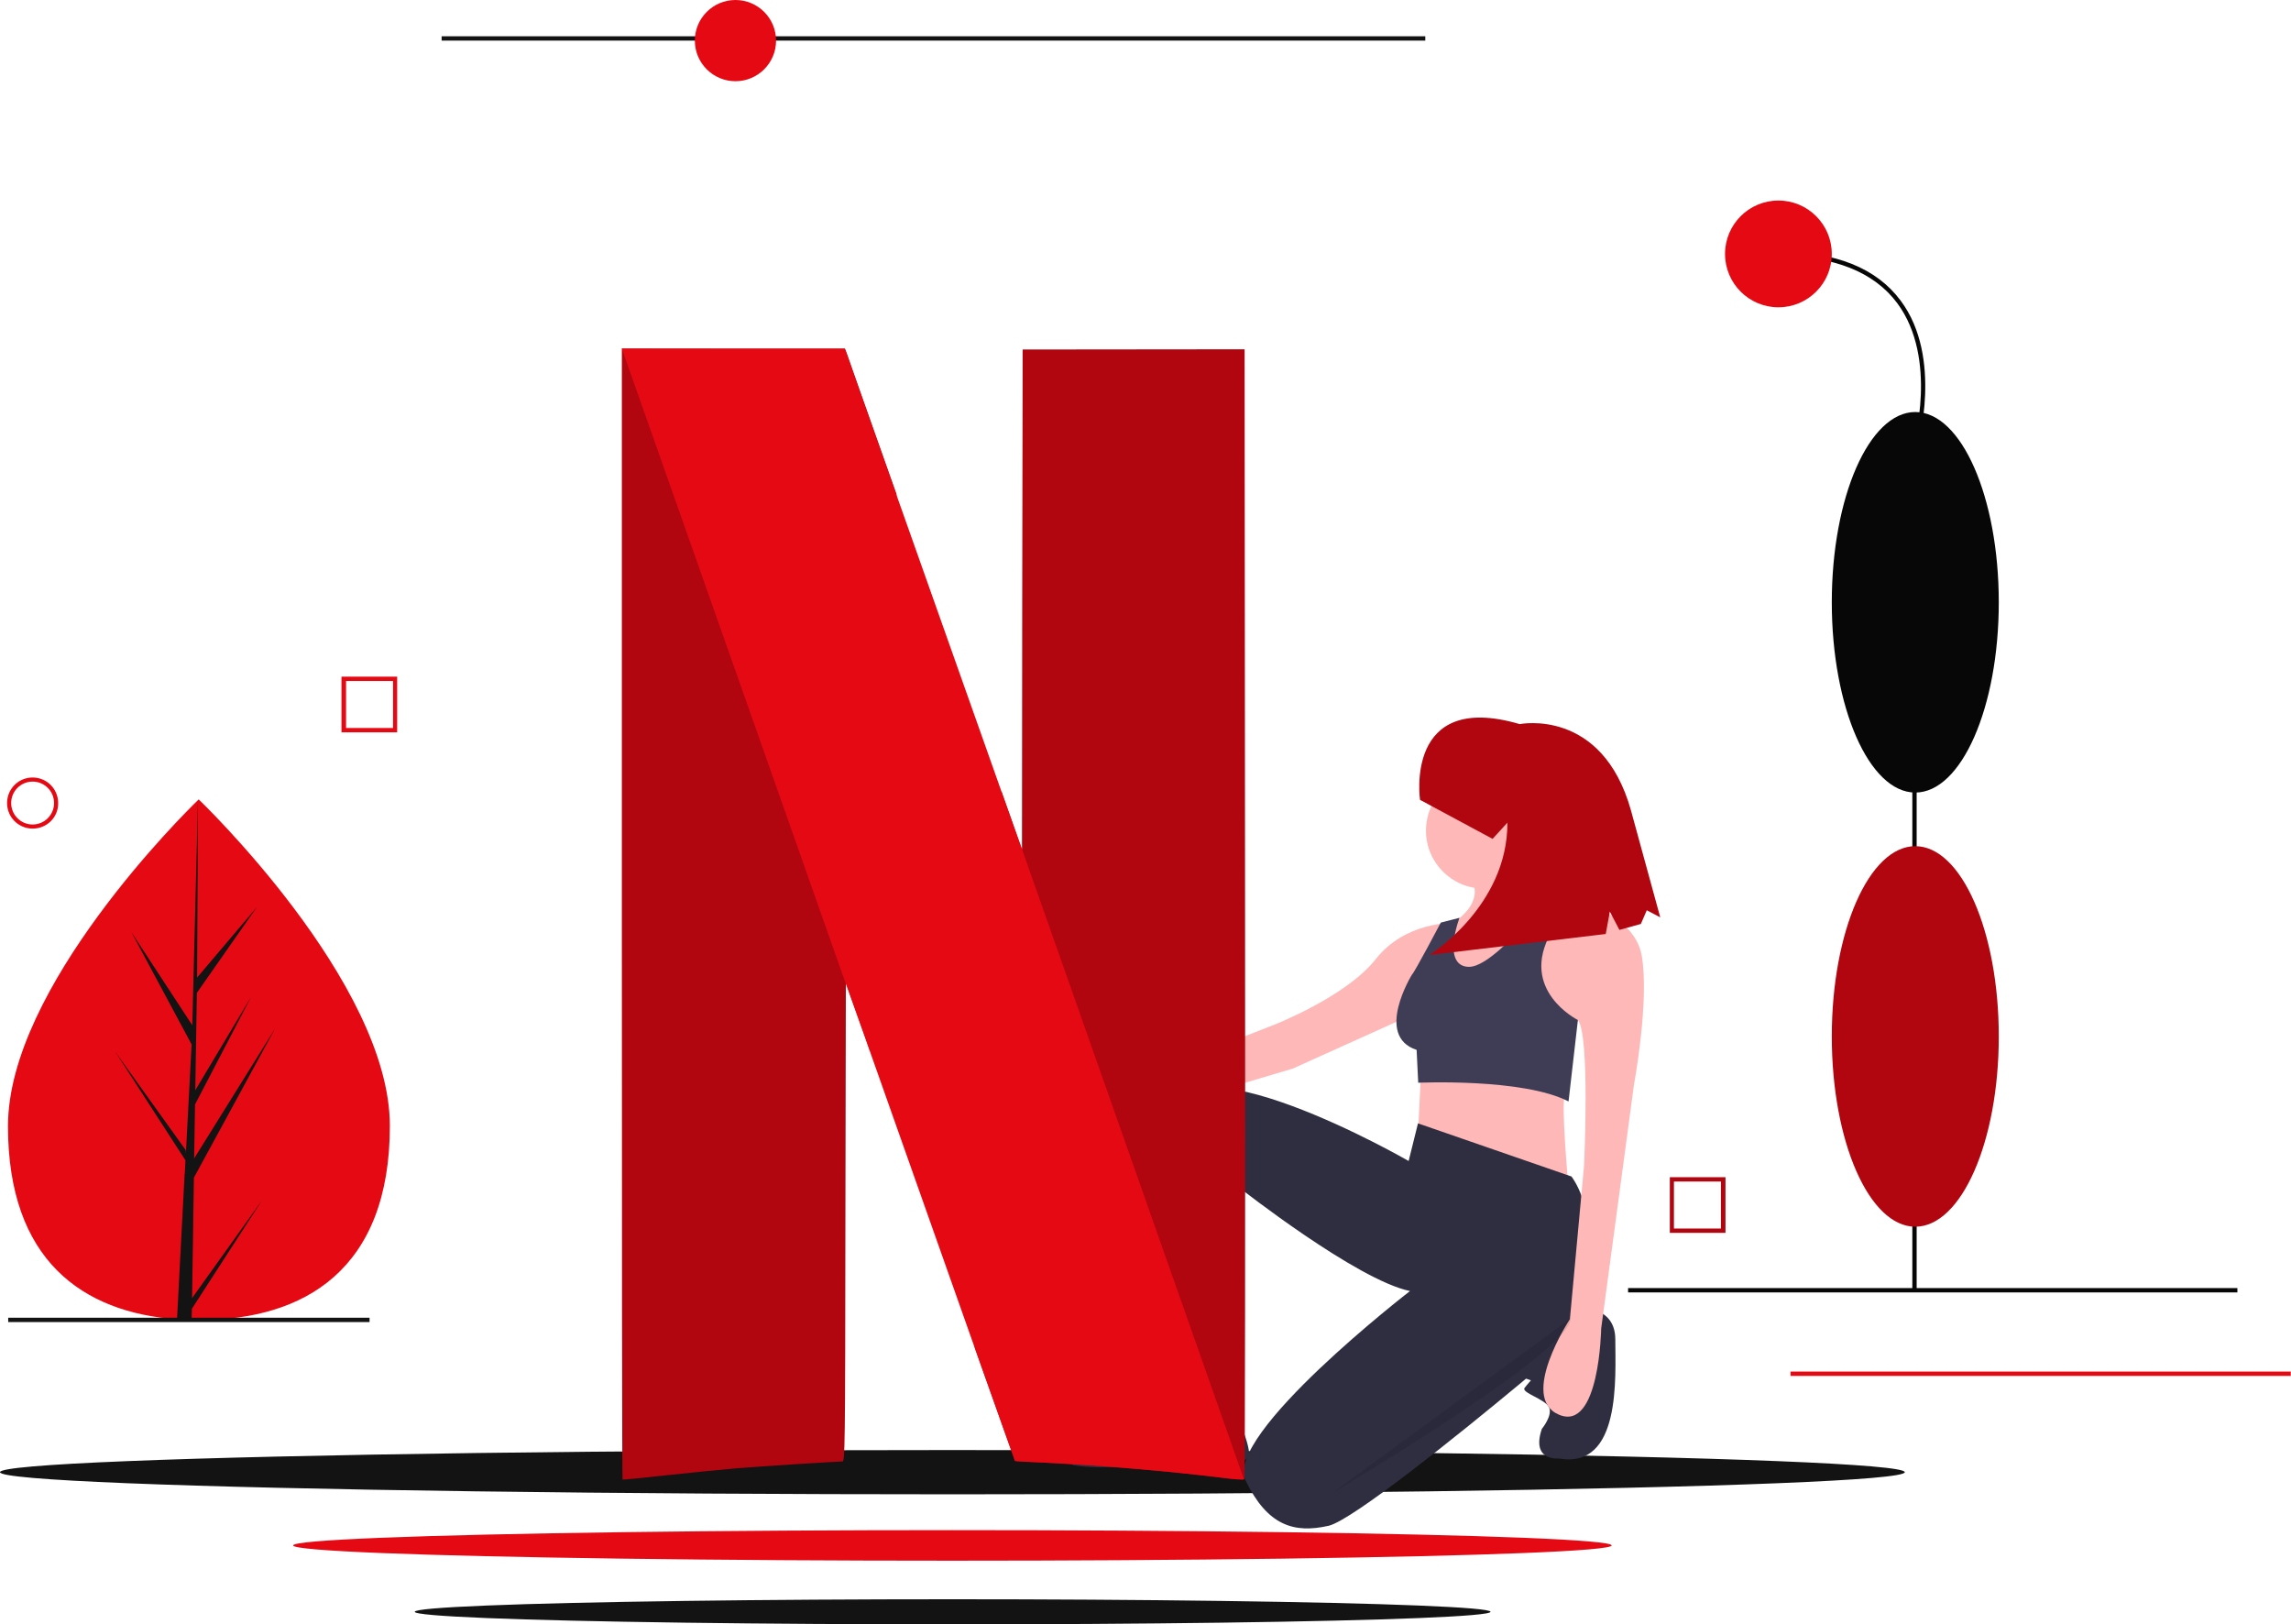 <?xml version="1.0" encoding="utf-8"?>
<!-- Generator: Adobe Illustrator 24.1.0, SVG Export Plug-In . SVG Version: 6.00 Build 0)  -->
<svg version="1.1" id="a661a32f-c611-43a1-9e61-6cb14e85c52e"
	 xmlns="http://www.w3.org/2000/svg" xmlns:xlink="http://www.w3.org/1999/xlink" x="0px" y="0px" viewBox="0 0 1004.3 711.9"
	 style="enable-background:new 0 0 1004.3 711.9;" xml:space="preserve">
<style type="text/css">
	.st0{fill:#070707;}
	.st1{fill:#E50914;}
	.st2{fill:#B1060F;}
	.st3{fill:#131313;}
	.st4{fill:#FFB8B8;}
	.st5{fill:#2F2E41;}
	.st6{fill:#3F3D56;}
	.st7{opacity:0.1;enable-background:new    ;}
</style>
<rect x="713.7" y="564.6" class="st0" width="267.1" height="1.9"/>
<rect x="784.9" y="601.2" class="st1" width="219.3" height="1.9"/>
<rect x="838.3" y="231.2" class="st0" width="1.9" height="335.2"/>
<ellipse class="st2" cx="839.6" cy="454.3" rx="36.6" ry="83.4"/>
<ellipse class="st0" cx="839.6" cy="264" rx="36.6" ry="83.4"/>
<path class="st0" d="M840.5,195.9l-1.8-0.5c0.1-0.4,11.1-38.1-7-62.5c-10.2-13.7-27.8-20.7-52.1-20.7v-1.9c25,0,43,7.2,53.6,21.5
	C851.9,156.8,840.6,195.5,840.5,195.9z"/>
<circle class="st1" cx="779.6" cy="111.3" r="23.4"/>
<path class="st2" d="M756.3,540.4H732V516h24.4V540.4z M733.8,538.5h20.6v-20.6h-20.6V538.5z"/>
<path class="st1" d="M170.9,493.5c0,63-37.4,85.1-83.6,85.1c-1.1,0-2.1,0-3.2,0c-2.1,0-4.3-0.1-6.4-0.3
	C36,575.3,3.5,552.2,3.5,493.6c0-60.7,77.5-137.3,83.3-142.9c0,0,0,0,0,0c0.2-0.2,0.3-0.3,0.3-0.3S170.9,430.5,170.9,493.5z"/>
<path class="st3" d="M84.2,569l30.6-42.8l-30.7,47.5l-0.1,4.9c-2.1,0-4.3-0.1-6.4-0.3l3.3-63.1l0-0.5l0.1-0.1l0.3-6l-30.8-47.6
	l30.9,43.1l0.1,1.3l2.5-47.6l-26.4-49.2l26.7,40.8l2.5-98.8l0-0.3l0,0.3l-0.4,77.9l26.2-30.9l-26.3,37.6l-0.7,42.7l24.5-41
	l-24.6,47.2l-0.4,23.7l35.5-57L85,516.2L84.2,569z"/>
<rect x="3.6" y="577.6" class="st3" width="158.4" height="1.9"/>
<rect x="193.6" y="15.9" class="st3" width="431.2" height="1.9"/>
<circle class="st1" cx="322.4" cy="17.8" r="17.8"/>
<path class="st1" d="M14.3,363.2c-6.2,0-11.2-5-11.2-11.2s5-11.2,11.2-11.2c6.2,0,11.2,5,11.2,11.2
	C25.6,358.2,20.6,363.2,14.3,363.2z M14.3,342.6c-5.2,0-9.4,4.2-9.4,9.4c0,5.2,4.2,9.4,9.4,9.4s9.4-4.2,9.4-9.4
	C23.7,346.8,19.5,342.6,14.3,342.6z"/>
<path class="st1" d="M174.1,321h-24.4v-24.4h24.4V321z M151.7,319.1h20.6v-20.6h-20.6L151.7,319.1z"/>
<ellipse class="st3" cx="417.5" cy="645.3" rx="417.5" ry="9.7"/>
<ellipse class="st1" cx="417.5" cy="677.4" rx="289" ry="6.7"/>
<ellipse class="st3" cx="417.6" cy="706.5" rx="235.8" ry="5.5"/>
<path class="st4" d="M623,468.4l-1.4,28.8l65.9,22c0,0-3.4-36.4-1.4-39.8L623,468.4z"/>
<polygon class="st4" points="516,596.7 509.8,620.7 538.6,620.7 538.6,596.7 "/>
<polygon class="st5" points="665.6,603.1 678.6,607.7 685.5,590.5 673.8,581.3 "/>
<path class="st5" d="M688.7,573.2c0,0,19.4-2.6,19.4,13.9c0,16.5,2.7,57-24.7,52.2c0,0-12.4,1.4-7.5-13c0,0,4.9-5.9,3.1-9.5
	c-1.8-3.6-12.1-6.3-10.7-8.4c1.4-2.1,16.5-18.5,16.5-18.5L688.7,573.2z"/>
<path class="st5" d="M688.9,515.7l-67.3-23.3l-4.1,16.5c0,0-100.9-58.3-107.1-18.5c0,0-5.5,32.3,2.7,74.8l0.7,34.3
	c0,0,17.2,4.1,25.4,0.7l0.7-37.1c0,0,6.9-24,3.4-42.5c0,0,51.5,40.5,74.8,45.3c0,0-81.7,63.1-72.1,83c9.6,19.9,21.3,23.3,36.4,19.9
	c10.4-2.4,57-39.9,84.9-63.1c19.4-15.9,30.2-40.1,28.9-65.2C695.9,531.4,693.8,522.6,688.9,515.7z"/>
<path class="st5" d="M514.6,611.8c0,0-0.7-8.2-4.8-4.8s-18.5,16.5-18.5,16.5s-52.2,5.7-20.6,18.8c14.4,2.2,29.2,0.3,42.5-5.5
	c0,0,35.1,9,34.4,0.3c-0.7-8.7-9-23.3-9-23.3s-9.6,7-20.6-2.6L514.6,611.8z"/>
<circle class="st4" cx="650.5" cy="364.1" r="25.4"/>
<path class="st4" d="M671.1,365.5c0,0,4.1,20.6,11.7,25.4l-41.9,49.4l-15.8-15.1l11.7-20.6c0,0,13-7.5,8.9-17.8L671.1,365.5z"/>
<path class="st4" d="M686.1,392.9c0,0,30.2,6.2,33.6,26.1s-3.4,56.3-3.4,56.3l-14.4,107.1c0,0-0.7,45.3-18.5,37.7
	c-17.8-7.5,4.8-41.9,4.8-41.9l6.2-67.3c0,0,2.7-57-2.7-63.8l-22-6.9C669.7,440.3,674.5,395,686.1,392.9z"/>
<path class="st4" d="M636.7,404.6c0,0-20.6-0.7-33.6,15.8s-44.6,28.8-44.6,28.8l-78.9,30.9c0,0-14.4-25.4-23.3-16.5
	s16.5,31.6,28.1,28.8s82.3-24,82.3-24L623,443L636.7,404.6z"/>
<path class="st6" d="M681.7,389.2c0,0-26.4,35.3-38.1,34.6s-3.8-21.5-3.8-21.5l-8.2,2.1c0,0-11.3,21.5-12.7,22.9
	c0,0-16.5,26.8,2.1,32.9l0.7,14.4c0,0,46-2.1,65.9,8.2l4.1-35.7c0,0-26.1-13-11.7-38.4c0,0,5.1-13.3,10.6-14.7L681.7,389.2z"/>
<path class="st7" d="M688.5,577.9l-105,76.9C583.6,654.7,689.2,592.3,688.5,577.9z"/>
<ellipse class="st4" cx="676.9" cy="362" rx="2" ry="4.5"/>
<path class="st2" d="M622.5,350.6c0,0-7.1-48.1,43.7-33.2c0,0,36-7.3,48.7,37.6l12.9,47.1l-5.9-3.1l-2.6,6l-9.4,2.6l-4.2-8l-1.8,9.8
	l-77.3,9.2c0,0,34.3-21.2,34.2-58l-6.5,7.1L622.5,350.6z"/>
<path id="bf2f48d4-d76c-43f7-acff-29e29e6968d0" class="st2" d="M448.3,153.2l-0.2,109.6L448,372.3l-9-25.4v-0.1l-11.7,243.9
	c11.5,32.3,17.6,49.6,17.7,49.7s6.6,0.5,14.5,0.8c23.9,1.2,53.5,3.7,76,6.5c5.2,0.7,9.7,1,10,0.7s0.4-111.8,0.3-247.9l-0.2-247.4
	L448.3,153.2L448.3,153.2z"/>
<path id="bfab83f1-a1e5-4c79-84d8-61287c2d74b0" class="st2" d="M272.6,152.8v247.7c0,136.2,0.1,247.8,0.3,248
	c0.2,0.2,8.6-0.7,18.8-1.8s24.2-2.5,31.2-3.1c10.7-0.9,42.8-2.9,46.4-3c1.1,0,1.2-5.5,1.3-104.9l0.2-104.9l7.8,21.9
	c1.2,3.4,1.6,4.4,2.7,7.8L393,216.6c-2.5-7-1.2-3.3-4-11.3c-9.5-26.9-17.6-49.7-17.9-50.7l-0.7-1.8L272.6,152.8L272.6,152.8z"/>
<path id="ed196cf9-a066-4498-9a77-a0c0f8894188" class="st1" d="M272.6,152.8L370.7,431v-0.1l7.8,21.9
	c43.1,122,66.3,187.5,66.4,187.6c0.1,0.1,6.6,0.5,14.5,0.8c23.9,1.2,53.5,3.7,76,6.5c5.2,0.7,9.7,1,9.9,0.7L448,372.2v0.1l-9-25.4
	c-8.8-24.8-14.7-41.5-50.1-141.5c-9.5-26.9-17.6-49.7-17.9-50.7l-0.7-1.8h-48.8L272.6,152.8L272.6,152.8z"/>
</svg>
